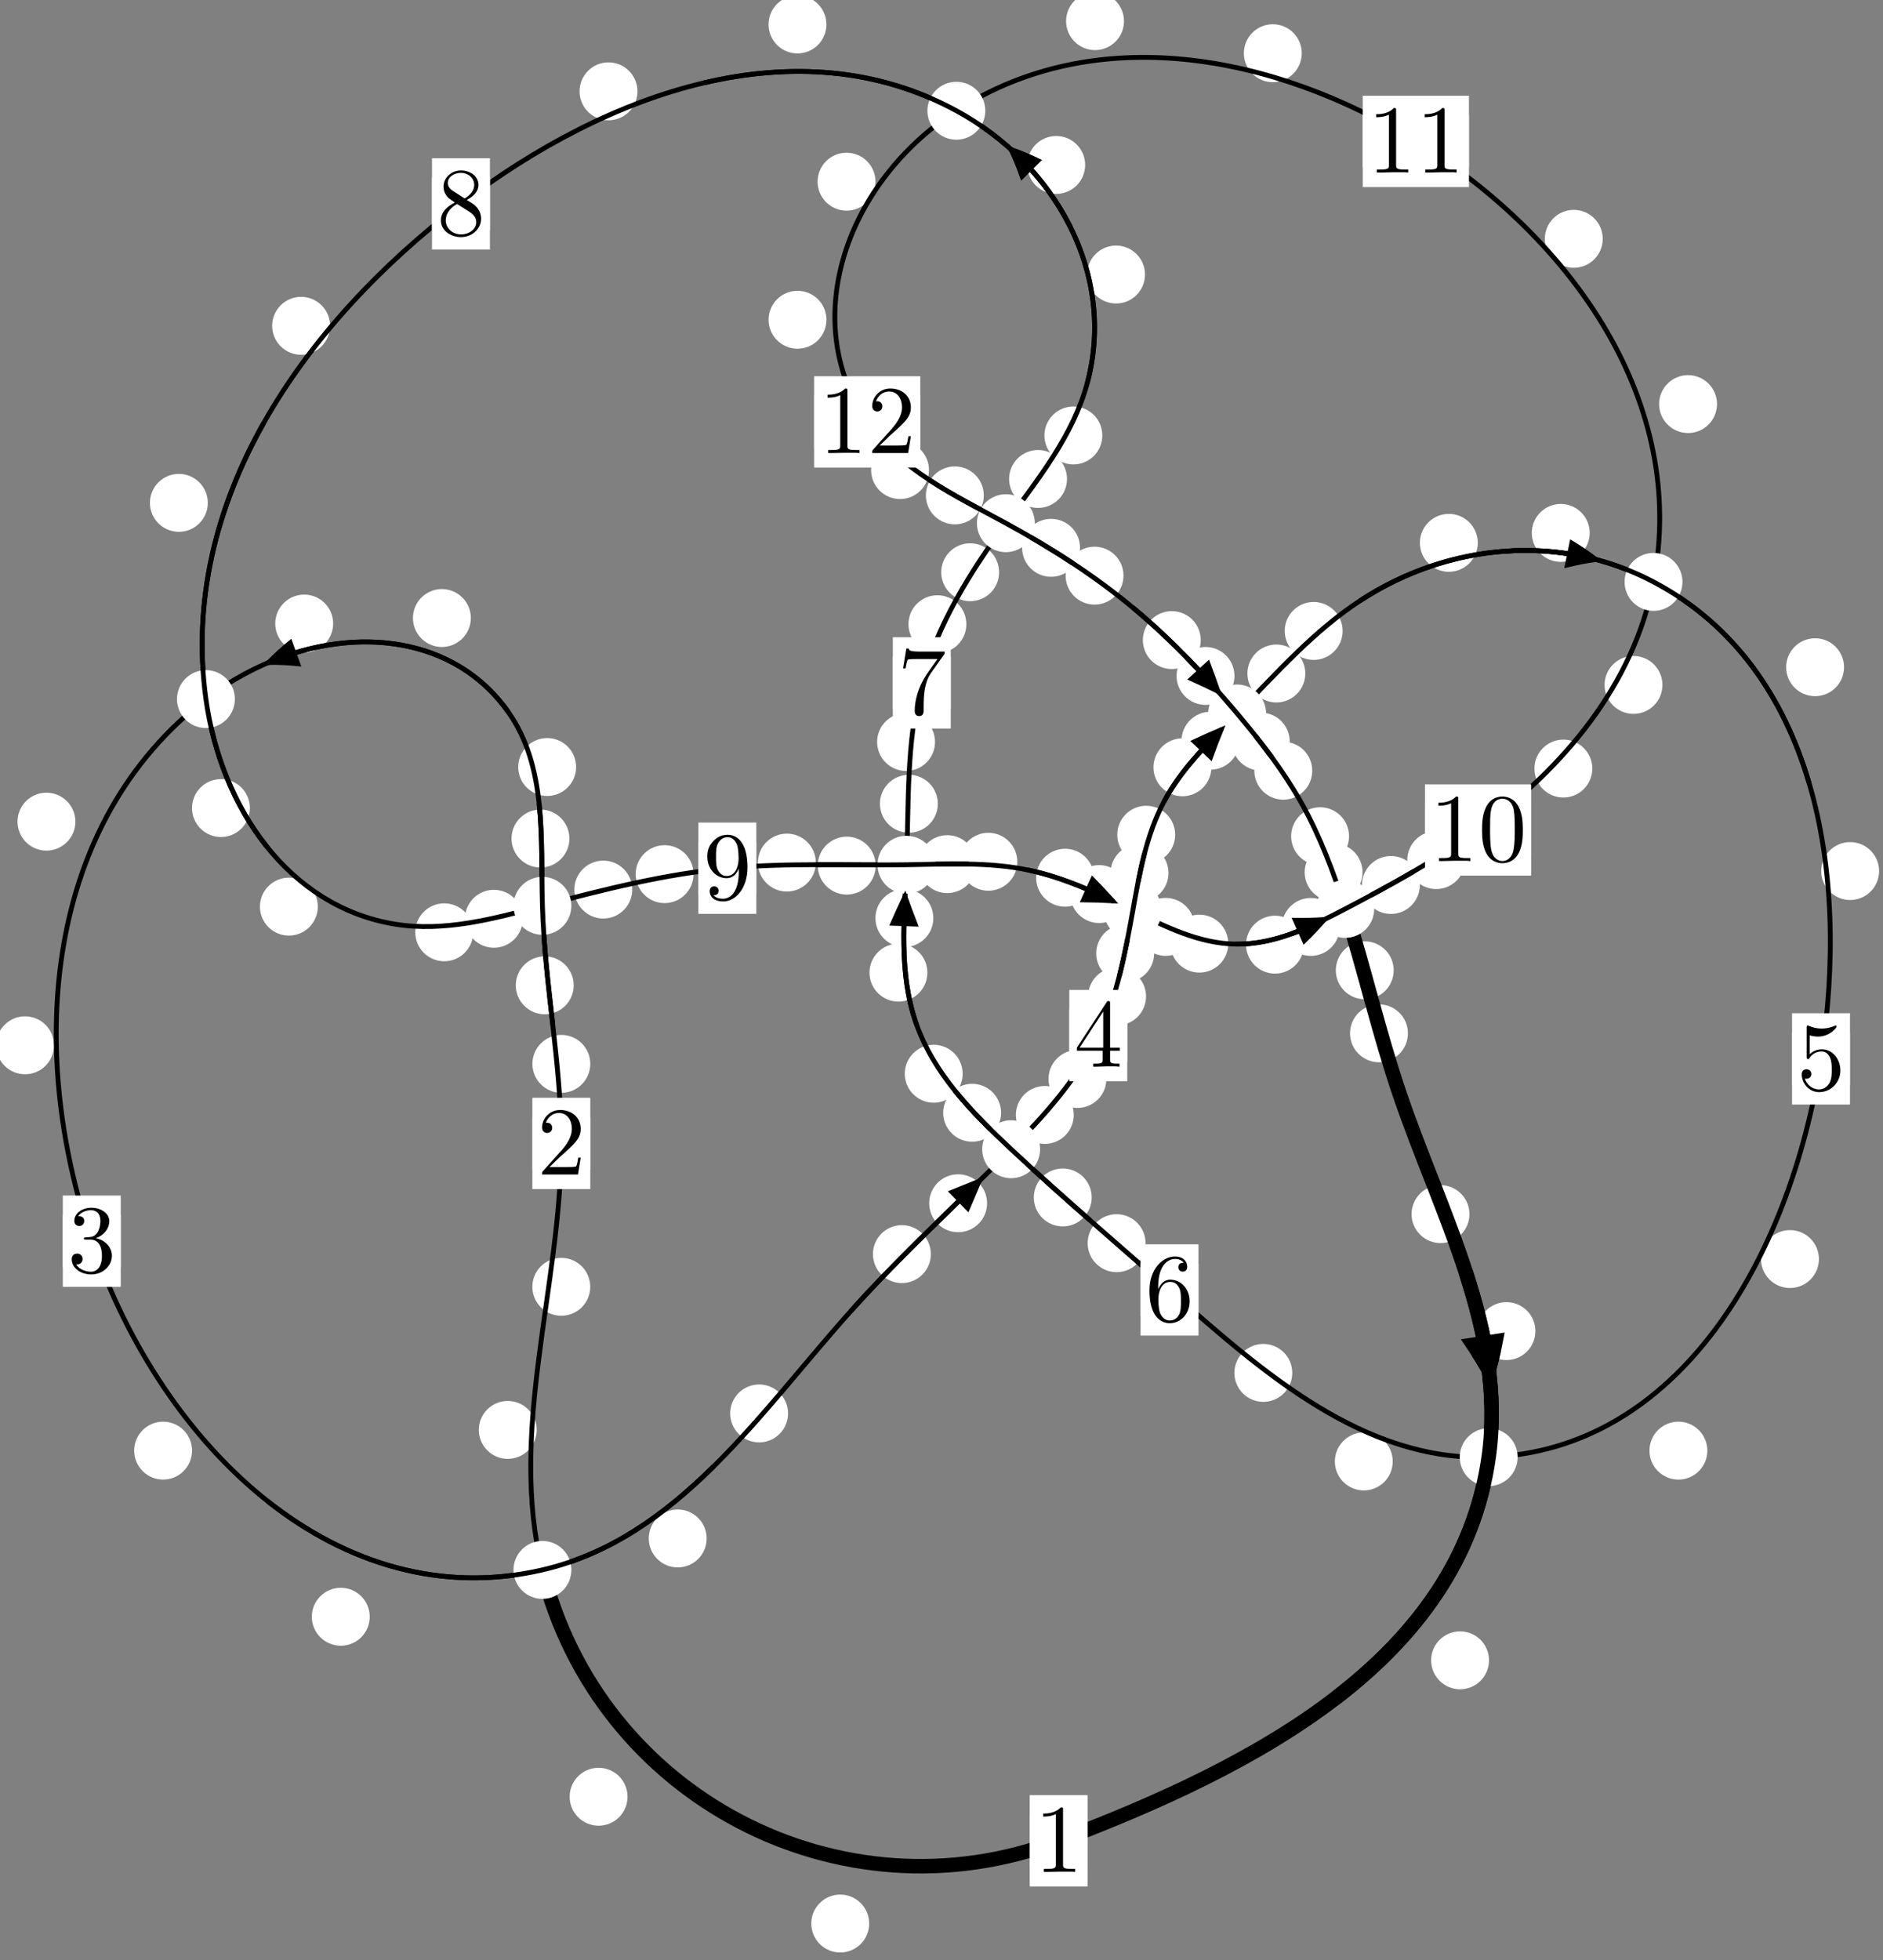 <?xml version="1.0"?>
<!-- Created by MetaPost 1.999 on 2021.07.06:0005 -->
<svg version="1.1" xmlns="http://www.w3.org/2000/svg" xmlns:xlink="http://www.w3.org/1999/xlink" width="194.401" height="202.288" viewBox="0 0 194.401 202.288">
<rect x="0" y="0" width="194.401" height="202.288" fill="#808080" stroke="none"/>
<!-- Original BoundingBox: -56.402466 -39.480743 137.998138 162.807114 -->
  <defs>
    <g transform="scale(0.01,0.01)" id="GLYPHcmr10_48">
      <path style="fill-rule: evenodd;" d="M460 -320C460 -400,455 -480,420 -554C374 -650,292 -666,250 -666C190 -666,117 -640,76 -547C44 -478,39 -400,39 -320C39 -245,43 -155,84 -79C127 2,200 22,249 22C303 22,379 1,423 -94C455 -163,460 -241,460 -320M249 -0C210 -0,151 -25,133 -121C122 -181,122 -273,122 -332C122 -396,122 -462,130 -516C149 -635,224 -644,249 -644C282 -644,348 -626,367 -527C377 -471,377 -395,377 -332C377 -257,377 -189,366 -125C351 -30,294 -0,249 -0"></path>
    </g>
    <g transform="scale(0.01,0.01)" id="GLYPHcmr10_49">
      <path style="fill-rule: evenodd;" d="M294 -640C294 -664,294 -666,271 -666C209 -602,121 -602,89 -602L89 -571C109 -571,168 -571,220 -597L220 -79C220 -43,217 -31,127 -31L95 -31L95 -0L257 -0L130 -3L217 -3L257 -3L297 -3L384 -3L419 -0L419 -31L387 -31C297 -31,294 -42,294 -79"></path>
    </g>
    <g transform="scale(0.01,0.01)" id="GLYPHcmr10_50">
      <path style="fill-rule: evenodd;" d="M127 -77L233 -180C389 -318,449 -372,449 -472C449 -586,359 -666,237 -666C124 -666,50 -574,50 -485C50 -429,100 -429,103 -429C120 -429,155 -441,155 -482C155 -508,137 -534,102 -534C94 -534,92 -534,89 -533C112 -598,166 -635,224 -635C315 -635,358 -554,358 -472C358 -392,308 -313,253 -251L61 -37C50 -26,50 -24,50 -0L421 -0L449 -174L424 -174C419 -144,412 -100,402 -85C395 -77,329 -77,307 -77"></path>
    </g>
    <g transform="scale(0.01,0.01)" id="GLYPHcmr10_51">
      <path style="fill-rule: evenodd;" d="M290 -352C372 -379,430 -449,430 -528C430 -610,342 -666,246 -666C145 -666,69 -606,69 -530C69 -497,91 -478,120 -478C151 -478,171 -500,171 -529C171 -579,124 -579,109 -579C140 -628,206 -641,242 -641C283 -641,338 -619,338 -529C338 -517,336 -459,310 -415C280 -367,246 -364,221 -363C213 -362,189 -360,182 -360C174 -359,167 -358,167 -348C167 -337,174 -337,191 -337L235 -337C317 -337,354 -269,354 -171C354 -35,285 -6,241 -6C198 -6,123 -23,88 -82C123 -77,154 -99,154 -137C154 -173,127 -193,98 -193C74 -193,42 -179,42 -135C42 -44,135 22,244 22C366 22,457 -69,457 -171C457 -253,394 -331,290 -352"></path>
    </g>
    <g transform="scale(0.01,0.01)" id="GLYPHcmr10_52">
      <path style="fill-rule: evenodd;" d="M294 -165L294 -78C294 -42,292 -31,218 -31L197 -31L197 -0L332 -0L238 -3L290 -3L332 -3L374 -3L427 -3L468 -0L468 -31L447 -31C373 -31,371 -42,371 -78L371 -165L471 -165L471 -196L371 -196L371 -651C371 -671,371 -677,355 -677C346 -677,343 -677,335 -665L28 -196L28 -165M300 -196L56 -196L300 -569"></path>
    </g>
    <g transform="scale(0.01,0.01)" id="GLYPHcmr10_53">
      <path style="fill-rule: evenodd;" d="M449 -201C449 -320,367 -420,259 -420C211 -420,168 -404,132 -369L132 -564C152 -558,185 -551,217 -551C340 -551,410 -642,410 -655C410 -661,407 -666,400 -666C399 -666,397 -666,392 -663C372 -654,323 -634,256 -634C216 -634,170 -641,123 -662C115 -665,113 -665,111 -665C101 -665,101 -657,101 -641L101 -345C101 -327,101 -319,115 -319C122 -319,124 -322,128 -328C139 -344,176 -398,257 -398C309 -398,334 -352,342 -334C358 -297,360 -258,360 -208C360 -173,360 -113,336 -71C312 -32,275 -6,229 -6C156 -6,99 -59,82 -118C85 -117,88 -116,99 -116C132 -116,149 -141,149 -165C149 -189,132 -214,99 -214C85 -214,50 -207,50 -161C50 -75,119 22,231 22C347 22,449 -74,449 -201"></path>
    </g>
    <g transform="scale(0.01,0.01)" id="GLYPHcmr10_54">
      <path style="fill-rule: evenodd;" d="M132 -328L132 -352C132 -605,256 -641,307 -641C331 -641,373 -635,395 -601C380 -601,340 -601,340 -556C340 -525,364 -510,386 -510C402 -510,432 -519,432 -558C432 -618,388 -666,305 -666C177 -666,42 -537,42 -316C42 -49,158 22,251 22C362 22,457 -72,457 -204C457 -331,368 -427,257 -427C189 -427,152 -376,132 -328M251 -6C188 -6,158 -66,152 -81C134 -128,134 -208,134 -226C134 -304,166 -404,256 -404C272 -404,318 -404,349 -342C367 -305,367 -254,367 -205C367 -157,367 -107,350 -71C320 -11,274 -6,251 -6"></path>
    </g>
    <g transform="scale(0.01,0.01)" id="GLYPHcmr10_55">
      <path style="fill-rule: evenodd;" d="M476 -609C485 -621,485 -623,485 -644L242 -644C120 -644,118 -657,114 -676L89 -676L56 -470L81 -470C84 -486,93 -549,106 -561C113 -567,191 -567,204 -567L411 -567C400 -551,321 -442,299 -409C209 -274,176 -135,176 -33C176 -23,176 22,222 22C268 22,268 -23,268 -33L268 -84C268 -139,271 -194,279 -248C283 -271,297 -357,341 -419"></path>
    </g>
    <g transform="scale(0.01,0.01)" id="GLYPHcmr10_56">
      <path style="fill-rule: evenodd;" d="M163 -457C117 -487,113 -521,113 -538C113 -599,178 -641,249 -641C322 -641,386 -589,386 -517C386 -460,347 -412,287 -377M309 -362C381 -399,430 -451,430 -517C430 -609,341 -666,250 -666C150 -666,69 -592,69 -499C69 -481,71 -436,113 -389C124 -377,161 -352,186 -335C128 -306,42 -250,42 -151C42 -45,144 22,249 22C362 22,457 -61,457 -168C457 -204,446 -249,408 -291C389 -312,373 -322,309 -362M209 -320L332 -242C360 -223,407 -193,407 -132C407 -58,332 -6,250 -6C164 -6,92 -68,92 -151C92 -209,124 -273,209 -320"></path>
    </g>
    <g transform="scale(0.01,0.01)" id="GLYPHcmr10_57">
      <path style="fill-rule: evenodd;" d="M367 -318L367 -286C367 -52,263 -6,205 -6C188 -6,134 -8,107 -42C151 -42,159 -71,159 -88C159 -119,135 -134,113 -134C97 -134,67 -125,67 -86C67 -19,121 22,206 22C335 22,457 -114,457 -329C457 -598,342 -666,253 -666C198 -666,149 -648,106 -603C65 -558,42 -516,42 -441C42 -316,130 -218,242 -218C303 -218,344 -260,367 -318M243 -241C227 -241,181 -241,150 -304C132 -341,132 -391,132 -440C132 -494,132 -541,153 -578C180 -628,218 -641,253 -641C299 -641,332 -607,349 -562C361 -530,365 -467,365 -421C365 -338,331 -241,243 -241"></path>
    </g>
  </defs>
  <path d="M89.734 198.492C89.734 197.699,89.419 196.939,88.858 196.379C88.298 195.818,87.538 195.503,86.745 195.503C85.952 195.503,85.192 195.818,84.632 196.379C84.071 196.939,83.756 197.699,83.756 198.492C83.756 199.285,84.071 200.045,84.632 200.605C85.192 201.166,85.952 201.481,86.745 201.481C87.538 201.481,88.298 201.166,88.858 200.605C89.419 200.045,89.734 199.285,89.734 198.492Z" style="fill: rgb(100%,100%,100%);stroke: none;"></path>
  <path d="M112.288 189.955C112.288 189.162,111.973 188.402,111.412 187.841C110.852 187.281,110.091 186.966,109.299 186.966C108.506 186.966,107.746 187.281,107.185 187.841C106.625 188.402,106.31 189.162,106.31 189.955C106.31 190.747,106.625 191.508,107.185 192.068C107.746 192.628,108.506 192.943,109.299 192.943C110.091 192.943,110.852 192.628,111.412 192.068C111.973 191.508,112.288 190.747,112.288 189.955Z" style="fill: rgb(100%,100%,100%);stroke: none;"></path>
  <path d="M55.41 147.554C55.41 146.761,55.095 146.001,54.535 145.441C53.974 144.88,53.214 144.565,52.421 144.565C51.629 144.565,50.868 144.88,50.308 145.441C49.748 146.001,49.433 146.761,49.433 147.554C49.433 148.347,49.748 149.107,50.308 149.667C50.868 150.228,51.629 150.543,52.421 150.543C53.214 150.543,53.974 150.228,54.535 149.667C55.095 149.107,55.41 148.347,55.41 147.554Z" style="fill: rgb(100%,100%,100%);stroke: none;"></path>
  <path d="M64.787 185.408C64.787 184.615,64.473 183.855,63.912 183.295C63.352 182.734,62.591 182.419,61.799 182.419C61.006 182.419,60.246 182.734,59.685 183.295C59.125 183.855,58.81 184.615,58.81 185.408C58.81 186.201,59.125 186.961,59.685 187.521C60.246 188.082,61.006 188.397,61.799 188.397C62.591 188.397,63.352 188.082,63.912 187.521C64.473 186.961,64.787 186.201,64.787 185.408Z" style="fill: rgb(100%,100%,100%);stroke: none;"></path>
  <path d="M60.942 109.782C60.942 108.989,60.627 108.229,60.067 107.669C59.506 107.108,58.746 106.793,57.953 106.793C57.161 106.793,56.401 107.108,55.84 107.669C55.28 108.229,54.965 108.989,54.965 109.782C54.965 110.575,55.28 111.335,55.84 111.895C56.401 112.456,57.161 112.771,57.953 112.771C58.746 112.771,59.506 112.456,60.067 111.895C60.627 111.335,60.942 110.575,60.942 109.782Z" style="fill: rgb(100%,100%,100%);stroke: none;"></path>
  <path d="M60.938 132.787C60.938 131.995,60.623 131.235,60.062 130.674C59.502 130.114,58.742 129.799,57.949 129.799C57.156 129.799,56.396 130.114,55.836 130.674C55.275 131.235,54.96 131.995,54.96 132.787C54.96 133.58,55.275 134.34,55.836 134.901C56.396 135.461,57.156 135.776,57.949 135.776C58.742 135.776,59.502 135.461,60.062 134.901C60.623 134.34,60.938 133.58,60.938 132.787Z" style="fill: rgb(100%,100%,100%);stroke: none;"></path>
  <path d="M58.786 86.53C58.786 85.737,58.472 84.977,57.911 84.417C57.351 83.856,56.59 83.541,55.798 83.541C55.005 83.541,54.245 83.856,53.684 84.417C53.124 84.977,52.809 85.737,52.809 86.53C52.809 87.323,53.124 88.083,53.684 88.643C54.245 89.204,55.005 89.519,55.798 89.519C56.59 89.519,57.351 89.204,57.911 88.643C58.472 88.083,58.786 87.323,58.786 86.53Z" style="fill: rgb(100%,100%,100%);stroke: none;"></path>
  <path d="M59.228 101.676C59.228 100.883,58.913 100.123,58.352 99.562C57.792 99.002,57.032 98.687,56.239 98.687C55.446 98.687,54.686 99.002,54.126 99.562C53.565 100.123,53.25 100.883,53.25 101.676C53.25 102.468,53.565 103.229,54.126 103.789C54.686 104.35,55.446 104.665,56.239 104.665C57.032 104.665,57.792 104.35,58.352 103.789C58.913 103.229,59.228 102.468,59.228 101.676Z" style="fill: rgb(100%,100%,100%);stroke: none;"></path>
  <path d="M48.61 63.775C48.61 62.983,48.295 62.222,47.734 61.662C47.174 61.101,46.414 60.786,45.621 60.786C44.828 60.786,44.068 61.101,43.508 61.662C42.947 62.222,42.632 62.983,42.632 63.775C42.632 64.568,42.947 65.328,43.508 65.889C44.068 66.449,44.828 66.764,45.621 66.764C46.414 66.764,47.174 66.449,47.734 65.889C48.295 65.328,48.61 64.568,48.61 63.775Z" style="fill: rgb(100%,100%,100%);stroke: none;"></path>
  <path d="M59.479 79.15C59.479 78.358,59.164 77.597,58.603 77.037C58.043 76.476,57.283 76.162,56.49 76.162C55.697 76.162,54.937 76.476,54.377 77.037C53.816 77.597,53.501 78.358,53.501 79.15C53.501 79.943,53.816 80.703,54.377 81.264C54.937 81.824,55.697 82.139,56.49 82.139C57.283 82.139,58.043 81.824,58.603 81.264C59.164 80.703,59.479 79.943,59.479 79.15Z" style="fill: rgb(100%,100%,100%);stroke: none;"></path>
  <path d="M7.783 84.787C7.783 83.994,7.468 83.234,6.907 82.674C6.347 82.113,5.587 81.798,4.794 81.798C4.001 81.798,3.241 82.113,2.681 82.674C2.12 83.234,1.805 83.994,1.805 84.787C1.805 85.58,2.12 86.34,2.681 86.9C3.241 87.461,4.001 87.776,4.794 87.776C5.587 87.776,6.347 87.461,6.907 86.9C7.468 86.34,7.783 85.58,7.783 84.787Z" style="fill: rgb(100%,100%,100%);stroke: none;"></path>
  <path d="M34.394 64.347C34.394 63.554,34.079 62.794,33.518 62.233C32.958 61.673,32.198 61.358,31.405 61.358C30.612 61.358,29.852 61.673,29.292 62.233C28.731 62.794,28.416 63.554,28.416 64.347C28.416 65.139,28.731 65.899,29.292 66.46C29.852 67.02,30.612 67.335,31.405 67.335C32.198 67.335,32.958 67.02,33.518 66.46C34.079 65.899,34.394 65.139,34.394 64.347Z" style="fill: rgb(100%,100%,100%);stroke: none;"></path>
  <path d="M19.829 149.692C19.829 148.9,19.514 148.14,18.953 147.579C18.393 147.019,17.633 146.704,16.84 146.704C16.047 146.704,15.287 147.019,14.727 147.579C14.166 148.14,13.851 148.9,13.851 149.692C13.851 150.485,14.166 151.245,14.727 151.806C15.287 152.366,16.047 152.681,16.84 152.681C17.633 152.681,18.393 152.366,18.953 151.806C19.514 151.245,19.829 150.485,19.829 149.692Z" style="fill: rgb(100%,100%,100%);stroke: none;"></path>
  <path d="M5.575 107.867C5.575 107.074,5.26 106.314,4.7 105.753C4.139 105.193,3.379 104.878,2.586 104.878C1.794 104.878,1.033 105.193,0.473 105.753C-0.088 106.314,-0.402 107.074,-0.402 107.867C-0.402 108.659,-0.088 109.419,0.473 109.98C1.033 110.54,1.794 110.855,2.586 110.855C3.379 110.855,4.139 110.54,4.7 109.98C5.26 109.419,5.575 108.659,5.575 107.867Z" style="fill: rgb(100%,100%,100%);stroke: none;"></path>
  <path d="M72.957 158.756C72.957 157.963,72.642 157.203,72.081 156.642C71.521 156.082,70.761 155.767,69.968 155.767C69.175 155.767,68.415 156.082,67.855 156.642C67.294 157.203,66.979 157.963,66.979 158.756C66.979 159.548,67.294 160.309,67.855 160.869C68.415 161.43,69.175 161.745,69.968 161.745C70.761 161.745,71.521 161.43,72.081 160.869C72.642 160.309,72.957 159.548,72.957 158.756Z" style="fill: rgb(100%,100%,100%);stroke: none;"></path>
  <path d="M38.171 166.835C38.171 166.042,37.856 165.282,37.296 164.722C36.735 164.161,35.975 163.846,35.182 163.846C34.389 163.846,33.629 164.161,33.069 164.722C32.508 165.282,32.193 166.042,32.193 166.835C32.193 167.628,32.508 168.388,33.069 168.948C33.629 169.509,34.389 169.824,35.182 169.824C35.975 169.824,36.735 169.509,37.296 168.948C37.856 168.388,38.171 167.628,38.171 166.835Z" style="fill: rgb(100%,100%,100%);stroke: none;"></path>
  <path d="M96.1 129.413C96.1 128.62,95.785 127.86,95.225 127.3C94.664 126.739,93.904 126.424,93.111 126.424C92.319 126.424,91.559 126.739,90.998 127.3C90.438 127.86,90.123 128.62,90.123 129.413C90.123 130.206,90.438 130.966,90.998 131.526C91.559 132.087,92.319 132.402,93.111 132.402C93.904 132.402,94.664 132.087,95.225 131.526C95.785 130.966,96.1 130.206,96.1 129.413Z" style="fill: rgb(100%,100%,100%);stroke: none;"></path>
  <path d="M81.36 145.854C81.36 145.061,81.045 144.301,80.484 143.741C79.924 143.18,79.164 142.865,78.371 142.865C77.578 142.865,76.818 143.18,76.258 143.741C75.697 144.301,75.382 145.061,75.382 145.854C75.382 146.647,75.697 147.407,76.258 147.967C76.818 148.528,77.578 148.843,78.371 148.843C79.164 148.843,79.924 148.528,80.484 147.967C81.045 147.407,81.36 146.647,81.36 145.854Z" style="fill: rgb(100%,100%,100%);stroke: none;"></path>
  <path d="M110.855 115.052C110.855 114.26,110.54 113.5,109.98 112.939C109.419 112.379,108.659 112.064,107.867 112.064C107.074 112.064,106.314 112.379,105.753 112.939C105.193 113.5,104.878 114.26,104.878 115.052C104.878 115.845,105.193 116.605,105.753 117.166C106.314 117.726,107.074 118.041,107.867 118.041C108.659 118.041,109.419 117.726,109.98 117.166C110.54 116.605,110.855 115.845,110.855 115.052Z" style="fill: rgb(100%,100%,100%);stroke: none;"></path>
  <path d="M101.907 124.165C101.907 123.372,101.592 122.612,101.031 122.051C100.471 121.491,99.711 121.176,98.918 121.176C98.125 121.176,97.365 121.491,96.805 122.051C96.244 122.612,95.929 123.372,95.929 124.165C95.929 124.957,96.244 125.718,96.805 126.278C97.365 126.839,98.125 127.154,98.918 127.154C99.711 127.154,100.471 126.839,101.031 126.278C101.592 125.718,101.907 124.957,101.907 124.165Z" style="fill: rgb(100%,100%,100%);stroke: none;"></path>
  <path d="M118.316 102.821C118.316 102.029,118.001 101.268,117.441 100.708C116.88 100.147,116.12 99.833,115.327 99.833C114.535 99.833,113.774 100.147,113.214 100.708C112.654 101.268,112.339 102.029,112.339 102.821C112.339 103.614,112.654 104.374,113.214 104.935C113.774 105.495,114.535 105.81,115.327 105.81C116.12 105.81,116.88 105.495,117.441 104.935C118.001 104.374,118.316 103.614,118.316 102.821Z" style="fill: rgb(100%,100%,100%);stroke: none;"></path>
  <path d="M114.226 111.338C114.226 110.546,113.911 109.786,113.35 109.225C112.79 108.665,112.03 108.35,111.237 108.35C110.444 108.35,109.684 108.665,109.124 109.225C108.563 109.786,108.248 110.546,108.248 111.338C108.248 112.131,108.563 112.891,109.124 113.452C109.684 114.012,110.444 114.327,111.237 114.327C112.03 114.327,112.79 114.012,113.35 113.452C113.911 112.891,114.226 112.131,114.226 111.338Z" style="fill: rgb(100%,100%,100%);stroke: none;"></path>
  <path d="M120.635 90.083C120.635 89.29,120.32 88.53,119.76 87.97C119.199 87.409,118.439 87.094,117.647 87.094C116.854 87.094,116.094 87.409,115.533 87.97C114.973 88.53,114.658 89.29,114.658 90.083C114.658 90.876,114.973 91.636,115.533 92.196C116.094 92.757,116.854 93.072,117.647 93.072C118.439 93.072,119.199 92.757,119.76 92.196C120.32 91.636,120.635 90.876,120.635 90.083Z" style="fill: rgb(100%,100%,100%);stroke: none;"></path>
  <path d="M119.151 98.38C119.151 97.587,118.836 96.827,118.275 96.267C117.715 95.706,116.954 95.391,116.162 95.391C115.369 95.391,114.609 95.706,114.048 96.267C113.488 96.827,113.173 97.587,113.173 98.38C113.173 99.173,113.488 99.933,114.048 100.493C114.609 101.054,115.369 101.369,116.162 101.369C116.954 101.369,117.715 101.054,118.275 100.493C118.836 99.933,119.151 99.173,119.151 98.38Z" style="fill: rgb(100%,100%,100%);stroke: none;"></path>
  <path d="M125.062 79.18C125.062 78.387,124.747 77.627,124.187 77.066C123.626 76.506,122.866 76.191,122.073 76.191C121.281 76.191,120.52 76.506,119.96 77.066C119.399 77.627,119.084 78.387,119.084 79.18C119.084 79.972,119.399 80.732,119.96 81.293C120.52 81.853,121.281 82.168,122.073 82.168C122.866 82.168,123.626 81.853,124.187 81.293C124.747 80.732,125.062 79.972,125.062 79.18Z" style="fill: rgb(100%,100%,100%);stroke: none;"></path>
  <path d="M121.324 86.138C121.324 85.345,121.009 84.585,120.449 84.024C119.888 83.464,119.128 83.149,118.336 83.149C117.543 83.149,116.783 83.464,116.222 84.024C115.662 84.585,115.347 85.345,115.347 86.138C115.347 86.93,115.662 87.691,116.222 88.251C116.783 88.812,117.543 89.126,118.336 89.126C119.128 89.126,119.888 88.812,120.449 88.251C121.009 87.691,121.324 86.93,121.324 86.138Z" style="fill: rgb(100%,100%,100%);stroke: none;"></path>
  <path d="M134.76 69.499C134.76 68.706,134.445 67.946,133.884 67.385C133.324 66.825,132.564 66.51,131.771 66.51C130.978 66.51,130.218 66.825,129.658 67.385C129.097 67.946,128.782 68.706,128.782 69.499C128.782 70.291,129.097 71.052,129.658 71.612C130.218 72.173,130.978 72.488,131.771 72.488C132.564 72.488,133.324 72.173,133.884 71.612C134.445 71.052,134.76 70.291,134.76 69.499Z" style="fill: rgb(100%,100%,100%);stroke: none;"></path>
  <path d="M127.956 76.435C127.956 75.643,127.641 74.883,127.081 74.322C126.52 73.762,125.76 73.447,124.968 73.447C124.175 73.447,123.415 73.762,122.854 74.322C122.294 74.883,121.979 75.643,121.979 76.435C121.979 77.228,122.294 77.988,122.854 78.549C123.415 79.109,124.175 79.424,124.968 79.424C125.76 79.424,126.52 79.109,127.081 78.549C127.641 77.988,127.956 77.228,127.956 76.435Z" style="fill: rgb(100%,100%,100%);stroke: none;"></path>
  <path d="M152.566 56.016C152.566 55.224,152.252 54.464,151.691 53.903C151.131 53.343,150.37 53.028,149.578 53.028C148.785 53.028,148.025 53.343,147.464 53.903C146.904 54.464,146.589 55.224,146.589 56.016C146.589 56.809,146.904 57.569,147.464 58.13C148.025 58.69,148.785 59.005,149.578 59.005C150.37 59.005,151.131 58.69,151.691 58.13C152.252 57.569,152.566 56.809,152.566 56.016Z" style="fill: rgb(100%,100%,100%);stroke: none;"></path>
  <path d="M138.613 65.108C138.613 64.315,138.298 63.555,137.737 62.995C137.177 62.434,136.417 62.119,135.624 62.119C134.831 62.119,134.071 62.434,133.511 62.995C132.95 63.555,132.635 64.315,132.635 65.108C132.635 65.901,132.95 66.661,133.511 67.221C134.071 67.782,134.831 68.097,135.624 68.097C136.417 68.097,137.177 67.782,137.737 67.221C138.298 66.661,138.613 65.901,138.613 65.108Z" style="fill: rgb(100%,100%,100%);stroke: none;"></path>
  <path d="M190.379 68.852C190.379 68.059,190.064 67.299,189.503 66.738C188.943 66.178,188.182 65.863,187.39 65.863C186.597 65.863,185.837 66.178,185.276 66.738C184.716 67.299,184.401 68.059,184.401 68.852C184.401 69.644,184.716 70.404,185.276 70.965C185.837 71.525,186.597 71.84,187.39 71.84C188.182 71.84,188.943 71.525,189.503 70.965C190.064 70.404,190.379 69.644,190.379 68.852Z" style="fill: rgb(100%,100%,100%);stroke: none;"></path>
  <path d="M164.121 54.992C164.121 54.199,163.806 53.439,163.245 52.878C162.685 52.318,161.925 52.003,161.132 52.003C160.339 52.003,159.579 52.318,159.019 52.878C158.458 53.439,158.143 54.199,158.143 54.992C158.143 55.784,158.458 56.544,159.019 57.105C159.579 57.665,160.339 57.98,161.132 57.98C161.925 57.98,162.685 57.665,163.245 57.105C163.806 56.544,164.121 55.784,164.121 54.992Z" style="fill: rgb(100%,100%,100%);stroke: none;"></path>
  <path d="M187.786 129.923C187.786 129.131,187.471 128.37,186.911 127.81C186.35 127.25,185.59 126.935,184.797 126.935C184.005 126.935,183.244 127.25,182.684 127.81C182.124 128.37,181.809 129.131,181.809 129.923C181.809 130.716,182.124 131.476,182.684 132.037C183.244 132.597,184.005 132.912,184.797 132.912C185.59 132.912,186.35 132.597,186.911 132.037C187.471 131.476,187.786 130.716,187.786 129.923Z" style="fill: rgb(100%,100%,100%);stroke: none;"></path>
  <path d="M193.998 89.885C193.998 89.092,193.683 88.332,193.123 87.772C192.562 87.211,191.802 86.896,191.009 86.896C190.217 86.896,189.457 87.211,188.896 87.772C188.336 88.332,188.021 89.092,188.021 89.885C188.021 90.678,188.336 91.438,188.896 91.998C189.457 92.559,190.217 92.874,191.009 92.874C191.802 92.874,192.562 92.559,193.123 91.998C193.683 91.438,193.998 90.678,193.998 89.885Z" style="fill: rgb(100%,100%,100%);stroke: none;"></path>
  <path d="M143.787 150.809C143.787 150.017,143.472 149.256,142.912 148.696C142.351 148.136,141.591 147.821,140.798 147.821C140.006 147.821,139.246 148.136,138.685 148.696C138.125 149.256,137.81 150.017,137.81 150.809C137.81 151.602,138.125 152.362,138.685 152.923C139.246 153.483,140.006 153.798,140.798 153.798C141.591 153.798,142.351 153.483,142.912 152.923C143.472 152.362,143.787 151.602,143.787 150.809Z" style="fill: rgb(100%,100%,100%);stroke: none;"></path>
  <path d="M176.267 149.694C176.267 148.902,175.952 148.141,175.392 147.581C174.831 147.02,174.071 146.705,173.278 146.705C172.486 146.705,171.725 147.02,171.165 147.581C170.604 148.141,170.29 148.902,170.29 149.694C170.29 150.487,170.604 151.247,171.165 151.808C171.725 152.368,172.486 152.683,173.278 152.683C174.071 152.683,174.831 152.368,175.392 151.808C175.952 151.247,176.267 150.487,176.267 149.694Z" style="fill: rgb(100%,100%,100%);stroke: none;"></path>
  <path d="M118.268 128.285C118.268 127.492,117.953 126.732,117.392 126.172C116.832 125.611,116.072 125.296,115.279 125.296C114.486 125.296,113.726 125.611,113.166 126.172C112.605 126.732,112.29 127.492,112.29 128.285C112.29 129.078,112.605 129.838,113.166 130.398C113.726 130.959,114.486 131.274,115.279 131.274C116.072 131.274,116.832 130.959,117.392 130.398C117.953 129.838,118.268 129.078,118.268 128.285Z" style="fill: rgb(100%,100%,100%);stroke: none;"></path>
  <path d="M133.415 141.671C133.415 140.878,133.1 140.118,132.54 139.558C131.979 138.997,131.219 138.682,130.427 138.682C129.634 138.682,128.874 138.997,128.313 139.558C127.753 140.118,127.438 140.878,127.438 141.671C127.438 142.464,127.753 143.224,128.313 143.784C128.874 144.345,129.634 144.66,130.427 144.66C131.219 144.66,131.979 144.345,132.54 143.784C133.1 143.224,133.415 142.464,133.415 141.671Z" style="fill: rgb(100%,100%,100%);stroke: none;"></path>
  <path d="M103.352 114.829C103.352 114.036,103.037 113.276,102.476 112.715C101.916 112.155,101.156 111.84,100.363 111.84C99.57 111.84,98.81 112.155,98.25 112.715C97.689 113.276,97.374 114.036,97.374 114.829C97.374 115.621,97.689 116.381,98.25 116.942C98.81 117.502,99.57 117.817,100.363 117.817C101.156 117.817,101.916 117.502,102.476 116.942C103.037 116.381,103.352 115.621,103.352 114.829Z" style="fill: rgb(100%,100%,100%);stroke: none;"></path>
  <path d="M112.708 123.566C112.708 122.774,112.393 122.014,111.833 121.453C111.272 120.893,110.512 120.578,109.719 120.578C108.927 120.578,108.167 120.893,107.606 121.453C107.046 122.014,106.731 122.774,106.731 123.566C106.731 124.359,107.046 125.119,107.606 125.68C108.167 126.24,108.927 126.555,109.719 126.555C110.512 126.555,111.272 126.24,111.833 125.68C112.393 125.119,112.708 124.359,112.708 123.566Z" style="fill: rgb(100%,100%,100%);stroke: none;"></path>
  <path d="M95.743 100.368C95.743 99.575,95.428 98.815,94.868 98.255C94.307 97.694,93.547 97.379,92.754 97.379C91.962 97.379,91.202 97.694,90.641 98.255C90.081 98.815,89.766 99.575,89.766 100.368C89.766 101.161,90.081 101.921,90.641 102.481C91.202 103.042,91.962 103.357,92.754 103.357C93.547 103.357,94.307 103.042,94.868 102.481C95.428 101.921,95.743 101.161,95.743 100.368Z" style="fill: rgb(100%,100%,100%);stroke: none;"></path>
  <path d="M99.385 110.801C99.385 110.008,99.07 109.248,98.51 108.688C97.95 108.127,97.189 107.812,96.397 107.812C95.604 107.812,94.844 108.127,94.283 108.688C93.723 109.248,93.408 110.008,93.408 110.801C93.408 111.594,93.723 112.354,94.283 112.914C94.844 113.475,95.604 113.79,96.397 113.79C97.189 113.79,97.95 113.475,98.51 112.914C99.07 112.354,99.385 111.594,99.385 110.801Z" style="fill: rgb(100%,100%,100%);stroke: none;"></path>
  <path d="M96.822 82.941C96.822 82.148,96.507 81.388,95.946 80.827C95.386 80.267,94.626 79.952,93.833 79.952C93.04 79.952,92.28 80.267,91.72 80.827C91.159 81.388,90.844 82.148,90.844 82.941C90.844 83.733,91.159 84.493,91.72 85.054C92.28 85.614,93.04 85.929,93.833 85.929C94.626 85.929,95.386 85.614,95.946 85.054C96.507 84.493,96.822 83.733,96.822 82.941Z" style="fill: rgb(100%,100%,100%);stroke: none;"></path>
  <path d="M96.357 94.741C96.357 93.949,96.042 93.189,95.482 92.628C94.921 92.068,94.161 91.753,93.369 91.753C92.576 91.753,91.816 92.068,91.255 92.628C90.695 93.189,90.38 93.949,90.38 94.741C90.38 95.534,90.695 96.294,91.255 96.855C91.816 97.415,92.576 97.73,93.369 97.73C94.161 97.73,94.921 97.415,95.482 96.855C96.042 96.294,96.357 95.534,96.357 94.741Z" style="fill: rgb(100%,100%,100%);stroke: none;"></path>
  <path d="M99.767 64.412C99.767 63.62,99.452 62.859,98.891 62.299C98.331 61.739,97.571 61.424,96.778 61.424C95.985 61.424,95.225 61.739,94.665 62.299C94.104 62.859,93.789 63.62,93.789 64.412C93.789 65.205,94.104 65.965,94.665 66.526C95.225 67.086,95.985 67.401,96.778 67.401C97.571 67.401,98.331 67.086,98.891 66.526C99.452 65.965,99.767 65.205,99.767 64.412Z" style="fill: rgb(100%,100%,100%);stroke: none;"></path>
  <path d="M96.531 76.565C96.531 75.772,96.216 75.012,95.655 74.451C95.095 73.891,94.335 73.576,93.542 73.576C92.749 73.576,91.989 73.891,91.429 74.451C90.868 75.012,90.553 75.772,90.553 76.565C90.553 77.357,90.868 78.118,91.429 78.678C91.989 79.239,92.749 79.554,93.542 79.554C94.335 79.554,95.095 79.239,95.655 78.678C96.216 78.118,96.531 77.357,96.531 76.565Z" style="fill: rgb(100%,100%,100%);stroke: none;"></path>
  <path d="M110.158 49.425C110.158 48.632,109.843 47.872,109.282 47.311C108.722 46.751,107.962 46.436,107.169 46.436C106.376 46.436,105.616 46.751,105.056 47.311C104.495 47.872,104.18 48.632,104.18 49.425C104.18 50.217,104.495 50.978,105.056 51.538C105.616 52.099,106.376 52.413,107.169 52.413C107.962 52.413,108.722 52.099,109.282 51.538C109.843 50.978,110.158 50.217,110.158 49.425Z" style="fill: rgb(100%,100%,100%);stroke: none;"></path>
  <path d="M103.149 59.05C103.149 58.258,102.834 57.498,102.273 56.937C101.713 56.377,100.953 56.062,100.16 56.062C99.367 56.062,98.607 56.377,98.047 56.937C97.486 57.498,97.171 58.258,97.171 59.05C97.171 59.843,97.486 60.603,98.047 61.164C98.607 61.724,99.367 62.039,100.16 62.039C100.953 62.039,101.713 61.724,102.273 61.164C102.834 60.603,103.149 59.843,103.149 59.05Z" style="fill: rgb(100%,100%,100%);stroke: none;"></path>
  <path d="M118.21 28.329C118.21 27.536,117.895 26.776,117.335 26.216C116.774 25.655,116.014 25.34,115.221 25.34C114.429 25.34,113.669 25.655,113.108 26.216C112.548 26.776,112.233 27.536,112.233 28.329C112.233 29.122,112.548 29.882,113.108 30.443C113.669 31.003,114.429 31.318,115.221 31.318C116.014 31.318,116.774 31.003,117.335 30.443C117.895 29.882,118.21 29.122,118.21 28.329Z" style="fill: rgb(100%,100%,100%);stroke: none;"></path>
  <path d="M113.804 44.937C113.804 44.144,113.489 43.384,112.929 42.823C112.368 42.263,111.608 41.948,110.815 41.948C110.023 41.948,109.262 42.263,108.702 42.823C108.141 43.384,107.826 44.144,107.826 44.937C107.826 45.729,108.141 46.49,108.702 47.05C109.262 47.61,110.023 47.925,110.815 47.925C111.608 47.925,112.368 47.61,112.929 47.05C113.489 46.49,113.804 45.729,113.804 44.937Z" style="fill: rgb(100%,100%,100%);stroke: none;"></path>
  <path d="M85.321 2.524C85.321 1.731,85.006 0.971,84.446 0.411C83.885 -0.15,83.125 -0.465,82.332 -0.465C81.54 -0.465,80.779 -0.15,80.219 0.411C79.659 0.971,79.344 1.731,79.344 2.524C79.344 3.317,79.659 4.077,80.219 4.637C80.779 5.198,81.54 5.513,82.332 5.513C83.125 5.513,83.885 5.198,84.446 4.637C85.006 4.077,85.321 3.317,85.321 2.524Z" style="fill: rgb(100%,100%,100%);stroke: none;"></path>
  <path d="M112.032 17.023C112.032 16.23,111.717 15.47,111.156 14.909C110.596 14.349,109.836 14.034,109.043 14.034C108.25 14.034,107.49 14.349,106.93 14.909C106.369 15.47,106.054 16.23,106.054 17.023C106.054 17.815,106.369 18.575,106.93 19.136C107.49 19.696,108.25 20.011,109.043 20.011C109.836 20.011,110.596 19.696,111.156 19.136C111.717 18.575,112.032 17.815,112.032 17.023Z" style="fill: rgb(100%,100%,100%);stroke: none;"></path>
  <path d="M34.075 33.622C34.075 32.829,33.76 32.069,33.2 31.508C32.639 30.948,31.879 30.633,31.086 30.633C30.294 30.633,29.534 30.948,28.973 31.508C28.413 32.069,28.098 32.829,28.098 33.622C28.098 34.414,28.413 35.175,28.973 35.735C29.534 36.296,30.294 36.61,31.086 36.61C31.879 36.61,32.639 36.296,33.2 35.735C33.76 35.175,34.075 34.414,34.075 33.622Z" style="fill: rgb(100%,100%,100%);stroke: none;"></path>
  <path d="M65.811 9.424C65.811 8.632,65.496 7.872,64.935 7.311C64.375 6.751,63.614 6.436,62.822 6.436C62.029 6.436,61.269 6.751,60.708 7.311C60.148 7.872,59.833 8.632,59.833 9.424C59.833 10.217,60.148 10.977,60.708 11.538C61.269 12.098,62.029 12.413,62.822 12.413C63.614 12.413,64.375 12.098,64.935 11.538C65.496 10.977,65.811 10.217,65.811 9.424Z" style="fill: rgb(100%,100%,100%);stroke: none;"></path>
  <path d="M25.8 83.385C25.8 82.592,25.485 81.832,24.925 81.272C24.364 80.711,23.604 80.396,22.811 80.396C22.019 80.396,21.259 80.711,20.698 81.272C20.138 81.832,19.823 82.592,19.823 83.385C19.823 84.178,20.138 84.938,20.698 85.498C21.259 86.059,22.019 86.374,22.811 86.374C23.604 86.374,24.364 86.059,24.925 85.498C25.485 84.938,25.8 84.178,25.8 83.385Z" style="fill: rgb(100%,100%,100%);stroke: none;"></path>
  <path d="M21.454 51.891C21.454 51.098,21.139 50.338,20.579 49.778C20.018 49.217,19.258 48.902,18.466 48.902C17.673 48.902,16.913 49.217,16.352 49.778C15.792 50.338,15.477 51.098,15.477 51.891C15.477 52.684,15.792 53.444,16.352 54.004C16.913 54.565,17.673 54.88,18.466 54.88C19.258 54.88,20.018 54.565,20.579 54.004C21.139 53.444,21.454 52.684,21.454 51.891Z" style="fill: rgb(100%,100%,100%);stroke: none;"></path>
  <path d="M48.852 96.205C48.852 95.413,48.537 94.653,47.976 94.092C47.416 93.532,46.656 93.217,45.863 93.217C45.07 93.217,44.31 93.532,43.75 94.092C43.189 94.653,42.874 95.413,42.874 96.205C42.874 96.998,43.189 97.758,43.75 98.319C44.31 98.879,45.07 99.194,45.863 99.194C46.656 99.194,47.416 98.879,47.976 98.319C48.537 97.758,48.852 96.998,48.852 96.205Z" style="fill: rgb(100%,100%,100%);stroke: none;"></path>
  <path d="M32.812 93.556C32.812 92.764,32.497 92.003,31.937 91.443C31.376 90.883,30.616 90.568,29.823 90.568C29.031 90.568,28.271 90.883,27.71 91.443C27.15 92.003,26.835 92.764,26.835 93.556C26.835 94.349,27.15 95.109,27.71 95.67C28.271 96.23,29.031 96.545,29.823 96.545C30.616 96.545,31.376 96.23,31.937 95.67C32.497 95.109,32.812 94.349,32.812 93.556Z" style="fill: rgb(100%,100%,100%);stroke: none;"></path>
  <path d="M65.274 91.796C65.274 91.003,64.959 90.243,64.399 89.683C63.838 89.122,63.078 88.807,62.285 88.807C61.493 88.807,60.732 89.122,60.172 89.683C59.611 90.243,59.296 91.003,59.296 91.796C59.296 92.589,59.611 93.349,60.172 93.909C60.732 94.47,61.493 94.785,62.285 94.785C63.078 94.785,63.838 94.47,64.399 93.909C64.959 93.349,65.274 92.589,65.274 91.796Z" style="fill: rgb(100%,100%,100%);stroke: none;"></path>
  <path d="M53.977 94.81C53.977 94.017,53.662 93.257,53.102 92.696C52.541 92.136,51.781 91.821,50.989 91.821C50.196 91.821,49.436 92.136,48.875 92.696C48.315 93.257,48 94.017,48 94.81C48 95.602,48.315 96.363,48.875 96.923C49.436 97.483,50.196 97.798,50.989 97.798C51.781 97.798,52.541 97.483,53.102 96.923C53.662 96.363,53.977 95.602,53.977 94.81Z" style="fill: rgb(100%,100%,100%);stroke: none;"></path>
  <path d="M84.225 89.011C84.225 88.218,83.91 87.458,83.349 86.898C82.789 86.337,82.029 86.022,81.236 86.022C80.443 86.022,79.683 86.337,79.122 86.898C78.562 87.458,78.247 88.218,78.247 89.011C78.247 89.804,78.562 90.564,79.122 91.124C79.683 91.685,80.443 92,81.236 92C82.029 92,82.789 91.685,83.349 91.124C83.91 90.564,84.225 89.804,84.225 89.011Z" style="fill: rgb(100%,100%,100%);stroke: none;"></path>
  <path d="M71.602 90.203C71.602 89.411,71.287 88.651,70.727 88.09C70.166 87.53,69.406 87.215,68.613 87.215C67.821 87.215,67.06 87.53,66.5 88.09C65.94 88.651,65.625 89.411,65.625 90.203C65.625 90.996,65.94 91.756,66.5 92.317C67.06 92.877,67.821 93.192,68.613 93.192C69.406 93.192,70.166 92.877,70.727 92.317C71.287 91.756,71.602 90.996,71.602 90.203Z" style="fill: rgb(100%,100%,100%);stroke: none;"></path>
  <path d="M100.785 89.172C100.785 88.379,100.47 87.619,99.909 87.059C99.349 86.498,98.589 86.183,97.796 86.183C97.003 86.183,96.243 86.498,95.682 87.059C95.122 87.619,94.807 88.379,94.807 89.172C94.807 89.965,95.122 90.725,95.682 91.285C96.243 91.846,97.003 92.161,97.796 92.161C98.589 92.161,99.349 91.846,99.909 91.285C100.47 90.725,100.785 89.965,100.785 89.172Z" style="fill: rgb(100%,100%,100%);stroke: none;"></path>
  <path d="M90.406 89.324C90.406 88.531,90.091 87.771,89.531 87.21C88.97 86.65,88.21 86.335,87.417 86.335C86.625 86.335,85.864 86.65,85.304 87.21C84.743 87.771,84.428 88.531,84.428 89.324C84.428 90.116,84.743 90.877,85.304 91.437C85.864 91.998,86.625 92.313,87.417 92.313C88.21 92.313,88.97 91.998,89.531 91.437C90.091 90.877,90.406 90.116,90.406 89.324Z" style="fill: rgb(100%,100%,100%);stroke: none;"></path>
  <path d="M112.949 90.574C112.949 89.781,112.635 89.021,112.074 88.461C111.514 87.9,110.753 87.585,109.961 87.585C109.168 87.585,108.408 87.9,107.847 88.461C107.287 89.021,106.972 89.781,106.972 90.574C106.972 91.367,107.287 92.127,107.847 92.687C108.408 93.248,109.168 93.563,109.961 93.563C110.753 93.563,111.514 93.248,112.074 92.687C112.635 92.127,112.949 91.367,112.949 90.574Z" style="fill: rgb(100%,100%,100%);stroke: none;"></path>
  <path d="M105.028 88.926C105.028 88.133,104.713 87.373,104.153 86.813C103.592 86.252,102.832 85.937,102.04 85.937C101.247 85.937,100.487 86.252,99.926 86.813C99.366 87.373,99.051 88.133,99.051 88.926C99.051 89.719,99.366 90.479,99.926 91.039C100.487 91.6,101.247 91.915,102.04 91.915C102.832 91.915,103.592 91.6,104.153 91.039C104.713 90.479,105.028 89.719,105.028 88.926Z" style="fill: rgb(100%,100%,100%);stroke: none;"></path>
  <path d="M123.333 95.646C123.333 94.853,123.018 94.093,122.457 93.533C121.897 92.972,121.136 92.657,120.344 92.657C119.551 92.657,118.791 92.972,118.23 93.533C117.67 94.093,117.355 94.853,117.355 95.646C117.355 96.439,117.67 97.199,118.23 97.759C118.791 98.32,119.551 98.635,120.344 98.635C121.136 98.635,121.897 98.32,122.457 97.759C123.018 97.199,123.333 96.439,123.333 95.646Z" style="fill: rgb(100%,100%,100%);stroke: none;"></path>
  <path d="M116.468 92.26C116.468 91.467,116.153 90.707,115.592 90.147C115.032 89.586,114.272 89.271,113.479 89.271C112.686 89.271,111.926 89.586,111.366 90.147C110.805 90.707,110.49 91.467,110.49 92.26C110.49 93.053,110.805 93.813,111.366 94.373C111.926 94.934,112.686 95.249,113.479 95.249C114.272 95.249,115.032 94.934,115.592 94.373C116.153 93.813,116.468 93.053,116.468 92.26Z" style="fill: rgb(100%,100%,100%);stroke: none;"></path>
  <path d="M134.619 97.48C134.619 96.687,134.304 95.927,133.744 95.366C133.184 94.806,132.423 94.491,131.631 94.491C130.838 94.491,130.078 94.806,129.517 95.366C128.957 95.927,128.642 96.687,128.642 97.48C128.642 98.272,128.957 99.032,129.517 99.593C130.078 100.153,130.838 100.468,131.631 100.468C132.423 100.468,133.184 100.153,133.744 99.593C134.304 99.032,134.619 98.272,134.619 97.48Z" style="fill: rgb(100%,100%,100%);stroke: none;"></path>
  <path d="M126.809 97.375C126.809 96.583,126.494 95.822,125.934 95.262C125.373 94.701,124.613 94.386,123.82 94.386C123.028 94.386,122.268 94.701,121.707 95.262C121.147 95.822,120.832 96.583,120.832 97.375C120.832 98.168,121.147 98.928,121.707 99.489C122.268 100.049,123.028 100.364,123.82 100.364C124.613 100.364,125.373 100.049,125.934 99.489C126.494 98.928,126.809 98.168,126.809 97.375Z" style="fill: rgb(100%,100%,100%);stroke: none;"></path>
  <path d="M146.588 91.323C146.588 90.53,146.273 89.77,145.713 89.21C145.152 88.649,144.392 88.334,143.599 88.334C142.807 88.334,142.046 88.649,141.486 89.21C140.925 89.77,140.611 90.53,140.611 91.323C140.611 92.116,140.925 92.876,141.486 93.436C142.046 93.997,142.807 94.312,143.599 94.312C144.392 94.312,145.152 93.997,145.713 93.436C146.273 92.876,146.588 92.116,146.588 91.323Z" style="fill: rgb(100%,100%,100%);stroke: none;"></path>
  <path d="M138.318 95.65C138.318 94.858,138.003 94.098,137.443 93.537C136.882 92.977,136.122 92.662,135.33 92.662C134.537 92.662,133.777 92.977,133.216 93.537C132.656 94.098,132.341 94.858,132.341 95.65C132.341 96.443,132.656 97.203,133.216 97.764C133.777 98.324,134.537 98.639,135.33 98.639C136.122 98.639,136.882 98.324,137.443 97.764C138.003 97.203,138.318 96.443,138.318 95.65Z" style="fill: rgb(100%,100%,100%);stroke: none;"></path>
  <path d="M164.391 79.309C164.391 78.517,164.076 77.757,163.515 77.196C162.955 76.636,162.195 76.321,161.402 76.321C160.609 76.321,159.849 76.636,159.289 77.196C158.728 77.757,158.413 78.517,158.413 79.309C158.413 80.102,158.728 80.862,159.289 81.423C159.849 81.983,160.609 82.298,161.402 82.298C162.195 82.298,162.955 81.983,163.515 81.423C164.076 80.862,164.391 80.102,164.391 79.309Z" style="fill: rgb(100%,100%,100%);stroke: none;"></path>
  <path d="M151.263 88.755C151.263 87.962,150.948 87.202,150.388 86.641C149.827 86.081,149.067 85.766,148.274 85.766C147.482 85.766,146.722 86.081,146.161 86.641C145.601 87.202,145.286 87.962,145.286 88.755C145.286 89.547,145.601 90.308,146.161 90.868C146.722 91.428,147.482 91.743,148.274 91.743C149.067 91.743,149.827 91.428,150.388 90.868C150.948 90.308,151.263 89.547,151.263 88.755Z" style="fill: rgb(100%,100%,100%);stroke: none;"></path>
  <path d="M177.264 41.699C177.264 40.906,176.949 40.146,176.388 39.585C175.828 39.025,175.068 38.71,174.275 38.71C173.482 38.71,172.722 39.025,172.162 39.585C171.601 40.146,171.286 40.906,171.286 41.699C171.286 42.491,171.601 43.252,172.162 43.812C172.722 44.372,173.482 44.687,174.275 44.687C175.068 44.687,175.828 44.372,176.388 43.812C176.949 43.252,177.264 42.491,177.264 41.699Z" style="fill: rgb(100%,100%,100%);stroke: none;"></path>
  <path d="M171.631 70.68C171.631 69.887,171.316 69.127,170.756 68.566C170.195 68.006,169.435 67.691,168.642 67.691C167.85 67.691,167.09 68.006,166.529 68.566C165.969 69.127,165.654 69.887,165.654 70.68C165.654 71.472,165.969 72.232,166.529 72.793C167.09 73.353,167.85 73.668,168.642 73.668C169.435 73.668,170.195 73.353,170.756 72.793C171.316 72.232,171.631 71.472,171.631 70.68Z" style="fill: rgb(100%,100%,100%);stroke: none;"></path>
  <path d="M134.393 5.491C134.393 4.699,134.078 3.939,133.518 3.378C132.957 2.818,132.197 2.503,131.404 2.503C130.612 2.503,129.851 2.818,129.291 3.378C128.731 3.939,128.416 4.699,128.416 5.491C128.416 6.284,128.731 7.044,129.291 7.605C129.851 8.165,130.612 8.48,131.404 8.48C132.197 8.48,132.957 8.165,133.518 7.605C134.078 7.044,134.393 6.284,134.393 5.491Z" style="fill: rgb(100%,100%,100%);stroke: none;"></path>
  <path d="M165.467 24.644C165.467 23.852,165.152 23.092,164.591 22.531C164.031 21.971,163.271 21.656,162.478 21.656C161.685 21.656,160.925 21.971,160.365 22.531C159.804 23.092,159.489 23.852,159.489 24.644C159.489 25.437,159.804 26.197,160.365 26.758C160.925 27.318,161.685 27.633,162.478 27.633C163.271 27.633,164.031 27.318,164.591 26.758C165.152 26.197,165.467 25.437,165.467 24.644Z" style="fill: rgb(100%,100%,100%);stroke: none;"></path>
  <path d="M90.387 18.749C90.387 17.956,90.072 17.196,89.511 16.636C88.951 16.075,88.191 15.76,87.398 15.76C86.605 15.76,85.845 16.075,85.285 16.636C84.724 17.196,84.409 17.956,84.409 18.749C84.409 19.542,84.724 20.302,85.285 20.862C85.845 21.423,86.605 21.738,87.398 21.738C88.191 21.738,88.951 21.423,89.511 20.862C90.072 20.302,90.387 19.542,90.387 18.749Z" style="fill: rgb(100%,100%,100%);stroke: none;"></path>
  <path d="M116.04 2.182C116.04 1.389,115.725 0.629,115.164 0.068C114.604 -0.492,113.843 -0.807,113.051 -0.807C112.258 -0.807,111.498 -0.492,110.937 0.068C110.377 0.629,110.062 1.389,110.062 2.182C110.062 2.974,110.377 3.734,110.937 4.295C111.498 4.855,112.258 5.17,113.051 5.17C113.843 5.17,114.604 4.855,115.164 4.295C115.725 3.734,116.04 2.974,116.04 2.182Z" style="fill: rgb(100%,100%,100%);stroke: none;"></path>
  <path d="M95.91 48.508C95.91 47.715,95.595 46.955,95.035 46.395C94.474 45.834,93.714 45.519,92.921 45.519C92.129 45.519,91.369 45.834,90.808 46.395C90.248 46.955,89.933 47.715,89.933 48.508C89.933 49.301,90.248 50.061,90.808 50.621C91.369 51.182,92.129 51.497,92.921 51.497C93.714 51.497,94.474 51.182,95.035 50.621C95.595 50.061,95.91 49.301,95.91 48.508Z" style="fill: rgb(100%,100%,100%);stroke: none;"></path>
  <path d="M85.324 32.996C85.324 32.203,85.01 31.443,84.449 30.883C83.889 30.322,83.128 30.007,82.336 30.007C81.543 30.007,80.783 30.322,80.222 30.883C79.662 31.443,79.347 32.203,79.347 32.996C79.347 33.789,79.662 34.549,80.222 35.109C80.783 35.67,81.543 35.985,82.336 35.985C83.128 35.985,83.889 35.67,84.449 35.109C85.01 34.549,85.324 33.789,85.324 32.996Z" style="fill: rgb(100%,100%,100%);stroke: none;"></path>
  <path d="M111.501 56.532C111.501 55.739,111.186 54.979,110.626 54.419C110.065 53.858,109.305 53.543,108.512 53.543C107.72 53.543,106.959 53.858,106.399 54.419C105.838 54.979,105.524 55.739,105.524 56.532C105.524 57.325,105.838 58.085,106.399 58.645C106.959 59.206,107.72 59.521,108.512 59.521C109.305 59.521,110.065 59.206,110.626 58.645C111.186 58.085,111.501 57.325,111.501 56.532Z" style="fill: rgb(100%,100%,100%);stroke: none;"></path>
  <path d="M101.567 51.12C101.567 50.327,101.252 49.567,100.691 49.006C100.131 48.446,99.371 48.131,98.578 48.131C97.785 48.131,97.025 48.446,96.465 49.006C95.904 49.567,95.589 50.327,95.589 51.12C95.589 51.912,95.904 52.672,96.465 53.233C97.025 53.793,97.785 54.108,98.578 54.108C99.371 54.108,100.131 53.793,100.691 53.233C101.252 52.672,101.567 51.912,101.567 51.12Z" style="fill: rgb(100%,100%,100%);stroke: none;"></path>
  <path d="M123.966 66.053C123.966 65.26,123.651 64.5,123.091 63.939C122.53 63.379,121.77 63.064,120.977 63.064C120.185 63.064,119.424 63.379,118.864 63.939C118.303 64.5,117.989 65.26,117.989 66.053C117.989 66.845,118.303 67.605,118.864 68.166C119.424 68.726,120.185 69.041,120.977 69.041C121.77 69.041,122.53 68.726,123.091 68.166C123.651 67.605,123.966 66.845,123.966 66.053Z" style="fill: rgb(100%,100%,100%);stroke: none;"></path>
  <path d="M115.991 59.402C115.991 58.61,115.676 57.85,115.116 57.289C114.555 56.729,113.795 56.414,113.002 56.414C112.21 56.414,111.449 56.729,110.889 57.289C110.329 57.85,110.014 58.61,110.014 59.402C110.014 60.195,110.329 60.955,110.889 61.516C111.449 62.076,112.21 62.391,113.002 62.391C113.795 62.391,114.555 62.076,115.116 61.516C115.676 60.955,115.991 60.195,115.991 59.402Z" style="fill: rgb(100%,100%,100%);stroke: none;"></path>
  <path d="M133.151 76.525C133.151 75.732,132.836 74.972,132.276 74.411C131.715 73.851,130.955 73.536,130.162 73.536C129.37 73.536,128.61 73.851,128.049 74.411C127.489 74.972,127.174 75.732,127.174 76.525C127.174 77.317,127.489 78.077,128.049 78.638C128.61 79.198,129.37 79.513,130.162 79.513C130.955 79.513,131.715 79.198,132.276 78.638C132.836 78.077,133.151 77.317,133.151 76.525Z" style="fill: rgb(100%,100%,100%);stroke: none;"></path>
  <path d="M127.447 69.75C127.447 68.958,127.132 68.198,126.572 67.637C126.011 67.077,125.251 66.762,124.459 66.762C123.666 66.762,122.906 67.077,122.345 67.637C121.785 68.198,121.47 68.958,121.47 69.75C121.47 70.543,121.785 71.303,122.345 71.864C122.906 72.424,123.666 72.739,124.459 72.739C125.251 72.739,126.011 72.424,126.572 71.864C127.132 71.303,127.447 70.543,127.447 69.75Z" style="fill: rgb(100%,100%,100%);stroke: none;"></path>
  <path d="M139.274 86.291C139.274 85.498,138.959 84.738,138.399 84.177C137.838 83.617,137.078 83.302,136.286 83.302C135.493 83.302,134.733 83.617,134.172 84.177C133.612 84.738,133.297 85.498,133.297 86.291C133.297 87.083,133.612 87.844,134.172 88.404C134.733 88.965,135.493 89.28,136.286 89.28C137.078 89.28,137.838 88.965,138.399 88.404C138.959 87.844,139.274 87.083,139.274 86.291Z" style="fill: rgb(100%,100%,100%);stroke: none;"></path>
  <path d="M135.476 79.531C135.476 78.738,135.161 77.978,134.6 77.417C134.04 76.857,133.28 76.542,132.487 76.542C131.694 76.542,130.934 76.857,130.374 77.417C129.813 77.978,129.498 78.738,129.498 79.531C129.498 80.323,129.813 81.083,130.374 81.644C130.934 82.204,131.694 82.519,132.487 82.519C133.28 82.519,134.04 82.204,134.6 81.644C135.161 81.083,135.476 80.323,135.476 79.531Z" style="fill: rgb(100%,100%,100%);stroke: none;"></path>
  <path d="M143.885 100.128C143.885 99.335,143.57 98.575,143.01 98.014C142.449 97.454,141.689 97.139,140.897 97.139C140.104 97.139,139.344 97.454,138.783 98.014C138.223 98.575,137.908 99.335,137.908 100.128C137.908 100.92,138.223 101.68,138.783 102.241C139.344 102.801,140.104 103.116,140.897 103.116C141.689 103.116,142.449 102.801,143.01 102.241C143.57 101.68,143.885 100.92,143.885 100.128Z" style="fill: rgb(100%,100%,100%);stroke: none;"></path>
  <path d="M140.671 90.014C140.671 89.221,140.356 88.461,139.796 87.901C139.235 87.34,138.475 87.025,137.682 87.025C136.89 87.025,136.13 87.34,135.569 87.901C135.009 88.461,134.694 89.221,134.694 90.014C134.694 90.807,135.009 91.567,135.569 92.127C136.13 92.688,136.89 93.003,137.682 93.003C138.475 93.003,139.235 92.688,139.796 92.127C140.356 91.567,140.671 90.807,140.671 90.014Z" style="fill: rgb(100%,100%,100%);stroke: none;"></path>
  <path d="M151.707 125.285C151.707 124.493,151.392 123.732,150.832 123.172C150.271 122.611,149.511 122.297,148.718 122.297C147.926 122.297,147.165 122.611,146.605 123.172C146.045 123.732,145.73 124.493,145.73 125.285C145.73 126.078,146.045 126.838,146.605 127.399C147.165 127.959,147.926 128.274,148.718 128.274C149.511 128.274,150.271 127.959,150.832 127.399C151.392 126.838,151.707 126.078,151.707 125.285Z" style="fill: rgb(100%,100%,100%);stroke: none;"></path>
  <path d="M145.354 106.628C145.354 105.836,145.039 105.075,144.479 104.515C143.918 103.954,143.158 103.639,142.365 103.639C141.573 103.639,140.813 103.954,140.252 104.515C139.692 105.075,139.377 105.836,139.377 106.628C139.377 107.421,139.692 108.181,140.252 108.742C140.813 109.302,141.573 109.617,142.365 109.617C143.158 109.617,143.918 109.302,144.479 108.742C145.039 108.181,145.354 107.421,145.354 106.628Z" style="fill: rgb(100%,100%,100%);stroke: none;"></path>
  <path d="M153.727 171.33C153.727 170.538,153.412 169.778,152.852 169.217C152.291 168.657,151.531 168.342,150.739 168.342C149.946 168.342,149.186 168.657,148.625 169.217C148.065 169.778,147.75 170.538,147.75 171.33C147.75 172.123,148.065 172.883,148.625 173.444C149.186 174.004,149.946 174.319,150.739 174.319C151.531 174.319,152.291 174.004,152.852 173.444C153.412 172.883,153.727 172.123,153.727 171.33Z" style="fill: rgb(100%,100%,100%);stroke: none;"></path>
  <path d="M158.514 137.358C158.514 136.566,158.199 135.806,157.638 135.245C157.078 134.685,156.318 134.37,155.525 134.37C154.732 134.37,153.972 134.685,153.412 135.245C152.851 135.806,152.536 136.566,152.536 137.358C152.536 138.151,152.851 138.911,153.412 139.472C153.972 140.032,154.732 140.347,155.525 140.347C156.318 140.347,157.078 140.032,157.638 139.472C158.199 138.911,158.514 138.151,158.514 137.358Z" style="fill: rgb(100%,100%,100%);stroke: none;"></path>
  <path d="M109.299 189.955C86.745 198.492,61.799 185.408,56 162C52.421 147.554,57.949 132.787,57.952 117.99C57.953 109.782,56.239 101.676,56 93.473C55.798 86.53,56.49 79.15,52.463 73.454C45.621 63.775,31.405 64.347,21.26 72.139C4.794 84.787,2.586 107.867,9.475 128.08C16.84 149.692,35.182 166.835,56 162C69.968 158.756,78.371 145.854,87.896 135.23C93.111 129.413,98.918 124.165,104.392 118.591C107.867 115.052,111.237 111.338,113.387 106.862C115.327 102.821,116.162 98.38,116.951 93.972C117.647 90.083,118.336 86.138,120.208 82.651C122.073 79.18,124.968 76.435,127.722 73.627C131.771 69.499,135.624 65.108,140.475 61.948C149.578 56.016,161.132 54.992,170.709 60.047C187.39 68.852,191.009 89.885,188.002 109.268C184.797 129.923,173.278 149.694,153.692 150.367C140.798 150.809,130.427 141.671,120.741 133.112C115.279 128.285,109.719 123.566,104.392 118.591C100.363 114.829,96.397 110.801,94.576 105.587C92.754 100.368,93.369 94.741,93.585 89.234C93.833 82.941,93.542 76.565,95.165 70.469C96.778 64.412,100.16 59.05,103.845 53.989C107.169 49.425,110.815 44.937,112.267 39.465C115.221 28.329,109.043 17.023,98.735 11.427C82.332 2.524,62.822 9.424,47.589 21.039C31.086 33.622,18.466 51.891,21.26 72.139C22.811 83.385,29.823 93.556,40.734 95.358C45.863 96.205,50.989 94.81,56 93.473C62.285 91.796,68.613 90.203,75.092 89.591C81.236 89.011,87.417 89.324,93.585 89.234C97.796 89.172,102.04 88.926,106.167 89.785C109.961 90.574,113.479 92.26,116.951 93.972C120.344 95.646,123.82 97.375,127.612 97.426C131.631 97.48,135.33 95.65,138.883 93.791C143.599 91.323,148.274 88.755,152.597 85.645C161.402 79.309,168.642 70.68,170.709 60.047C174.275 41.699,162.478 24.644,146.173 14.595C131.404 5.491,113.051 2.182,98.735 11.427C87.398 18.749,82.336 32.996,89.529 43.537C92.921 48.508,98.578 51.12,103.845 53.989C108.512 56.532,113.002 59.402,117.085 62.807C120.977 66.053,124.459 69.75,127.722 73.627C130.162 76.525,132.487 79.531,134.344 82.834C136.286 86.291,137.682 90.014,138.883 93.791C140.897 100.128,142.365 106.628,144.509 112.923C148.718 125.285,155.525 137.358,153.692 150.367C150.739 171.33,129.621 182.262,109.299 189.955" style="stroke:rgb(0%,0%,0%); stroke-width: 0.498;stroke-linecap: round;stroke-linejoin: round;stroke-miterlimit: 10;fill: none;"></path>
  <path d="M109.299 189.955C86.745 198.492,61.799 185.408,56 162" style="stroke:rgb(0%,0%,0%); stroke-width: 1.494;stroke-linecap: round;stroke-linejoin: round;stroke-miterlimit: 10;fill: none;"></path>
  <path d="M138.883 93.791C140.897 100.128,142.365 106.628,144.509 112.923C148.718 125.285,155.525 137.358,153.692 150.367C150.739 171.33,129.621 182.262,109.299 189.955" style="stroke:rgb(0%,0%,0%); stroke-width: 1.494;stroke-linecap: round;stroke-linejoin: round;stroke-miterlimit: 10;fill: none;"></path>
  <path d="M58.989 162C58.989 161.207,58.674 160.447,58.113 159.887C57.553 159.326,56.793 159.011,56 159.011C55.207 159.011,54.447 159.326,53.887 159.887C53.326 160.447,53.011 161.207,53.011 162C53.011 162.793,53.326 163.553,53.887 164.113C54.447 164.674,55.207 164.989,56 164.989C56.793 164.989,57.553 164.674,58.113 164.113C58.674 163.553,58.989 162.793,58.989 162Z" style="fill: rgb(100%,100%,100%);stroke: none;"></path>
  <path d="M27.693 154.958C35.801 161.341,45.591 164.418,56 162C62.984 160.378,68.577 156.341,73.614 151.382" style="stroke:rgb(0%,0%,0%); stroke-width: 0.498;stroke-linecap: round;stroke-linejoin: round;stroke-miterlimit: 10;fill: none;"></path>
  <path d="M24.248 72.139C24.248 71.347,23.933 70.587,23.373 70.026C22.813 69.466,22.052 69.151,21.26 69.151C20.467 69.151,19.707 69.466,19.146 70.026C18.586 70.587,18.271 71.347,18.271 72.139C18.271 72.932,18.586 73.692,19.146 74.253C19.707 74.813,20.467 75.128,21.26 75.128C22.052 75.128,22.813 74.813,23.373 74.253C23.933 73.692,24.248 72.932,24.248 72.139Z" style="fill: rgb(100%,100%,100%);stroke: none;"></path>
  <path d="M27.188 43.715C22.319 52.386,19.863 62.015,21.26 72.139C22.036 77.762,24.176 83.116,27.487 87.29" style="stroke:rgb(0%,0%,0%); stroke-width: 0.498;stroke-linecap: round;stroke-linejoin: round;stroke-miterlimit: 10;fill: none;"></path>
  <path d="M107.38 118.591C107.38 117.798,107.065 117.038,106.505 116.478C105.945 115.917,105.184 115.602,104.392 115.602C103.599 115.602,102.839 115.917,102.278 116.478C101.718 117.038,101.403 117.798,101.403 118.591C101.403 119.384,101.718 120.144,102.278 120.704C102.839 121.265,103.599 121.58,104.392 121.58C105.184 121.58,105.945 121.265,106.505 120.704C107.065 120.144,107.38 119.384,107.38 118.591Z" style="fill: rgb(100%,100%,100%);stroke: none;"></path>
  <path d="M112.516 125.907C109.777 123.502,107.056 121.079,104.392 118.591C102.377 116.71,100.379 114.762,98.656 112.633" style="stroke:rgb(0%,0%,0%); stroke-width: 0.498;stroke-linecap: round;stroke-linejoin: round;stroke-miterlimit: 10;fill: none;"></path>
  <path d="M130.711 73.627C130.711 72.834,130.396 72.074,129.836 71.513C129.275 70.953,128.515 70.638,127.722 70.638C126.93 70.638,126.17 70.953,125.609 71.513C125.049 72.074,124.734 72.834,124.734 73.627C124.734 74.419,125.049 75.179,125.609 75.74C126.17 76.3,126.93 76.615,127.722 76.615C128.515 76.615,129.275 76.3,129.836 75.74C130.396 75.179,130.711 74.419,130.711 73.627Z" style="fill: rgb(100%,100%,100%);stroke: none;"></path>
  <path d="M122.639 67.98C124.404 69.795,126.091 71.689,127.722 73.627C128.942 75.076,130.134 76.552,131.252 78.078" style="stroke:rgb(0%,0%,0%); stroke-width: 0.498;stroke-linecap: round;stroke-linejoin: round;stroke-miterlimit: 10;fill: none;"></path>
  <path d="M156.681 150.367C156.681 149.574,156.366 148.814,155.806 148.253C155.245 147.693,154.485 147.378,153.692 147.378C152.9 147.378,152.139 147.693,151.579 148.253C151.019 148.814,150.704 149.574,150.704 150.367C150.704 151.159,151.019 151.919,151.579 152.48C152.139 153.04,152.9 153.355,153.692 153.355C154.485 153.355,155.245 153.04,155.806 152.48C156.366 151.919,156.681 151.159,156.681 150.367Z" style="fill: rgb(100%,100%,100%);stroke: none;"></path>
  <path d="M151.366 131.403C153.365 137.592,154.609 143.863,153.692 150.367C152.215 160.849,146.198 168.822,138.009 175.137" style="stroke:rgb(0%,0%,0%); stroke-width: 1.494;stroke-linecap: round;stroke-linejoin: round;stroke-miterlimit: 10;fill: none;"></path>
  <path d="M96.574 89.234C96.574 88.441,96.259 87.681,95.699 87.12C95.138 86.56,94.378 86.245,93.585 86.245C92.793 86.245,92.033 86.56,91.472 87.12C90.912 87.681,90.597 88.441,90.597 89.234C90.597 90.026,90.912 90.786,91.472 91.347C92.033 91.907,92.793 92.222,93.585 92.222C94.378 92.222,95.138 91.907,95.699 91.347C96.259 90.786,96.574 90.026,96.574 89.234Z" style="fill: rgb(100%,100%,100%);stroke: none;"></path>
  <path d="M84.33 89.229C87.414 89.223,90.501 89.279,93.585 89.234C95.691 89.203,97.804 89.126,99.907 89.164" style="stroke:rgb(0%,0%,0%); stroke-width: 0.498;stroke-linecap: round;stroke-linejoin: round;stroke-miterlimit: 10;fill: none;"></path>
  <path d="M101.724 11.427C101.724 10.635,101.409 9.874,100.848 9.314C100.288 8.754,99.528 8.439,98.735 8.439C97.942 8.439,97.182 8.754,96.622 9.314C96.061 9.874,95.746 10.635,95.746 11.427C95.746 12.22,96.061 12.98,96.622 13.541C97.182 14.101,97.942 14.416,98.735 14.416C99.528 14.416,100.288 14.101,100.848 13.541C101.409 12.98,101.724 12.22,101.724 11.427Z" style="fill: rgb(100%,100%,100%);stroke: none;"></path>
  <path d="M110.474 23.368C108.011 18.45,103.889 14.225,98.735 11.427C90.534 6.976,81.555 6.475,72.723 8.539" style="stroke:rgb(0%,0%,0%); stroke-width: 0.498;stroke-linecap: round;stroke-linejoin: round;stroke-miterlimit: 10;fill: none;"></path>
  <path d="M58.989 93.473C58.989 92.68,58.674 91.92,58.113 91.359C57.553 90.799,56.793 90.484,56 90.484C55.207 90.484,54.447 90.799,53.887 91.359C53.326 91.92,53.011 92.68,53.011 93.473C53.011 94.265,53.326 95.026,53.887 95.586C54.447 96.147,55.207 96.462,56 96.462C56.793 96.462,57.553 96.147,58.113 95.586C58.674 95.026,58.989 94.265,58.989 93.473Z" style="fill: rgb(100%,100%,100%);stroke: none;"></path>
  <path d="M57.066 105.729C56.608 101.652,56.119 97.574,56 93.473C55.899 90.001,56.021 86.421,55.666 82.996" style="stroke:rgb(0%,0%,0%); stroke-width: 0.498;stroke-linecap: round;stroke-linejoin: round;stroke-miterlimit: 10;fill: none;"></path>
  <path d="M119.939 93.972C119.939 93.18,119.624 92.419,119.064 91.859C118.503 91.299,117.743 90.984,116.951 90.984C116.158 90.984,115.398 91.299,114.837 91.859C114.277 92.419,113.962 93.18,113.962 93.972C113.962 94.765,114.277 95.525,114.837 96.086C115.398 96.646,116.158 96.961,116.951 96.961C117.743 96.961,118.503 96.646,119.064 96.086C119.624 95.525,119.939 94.765,119.939 93.972Z" style="fill: rgb(100%,100%,100%);stroke: none;"></path>
  <path d="M115.601 100.555C116.15 98.388,116.556 96.176,116.951 93.972C117.299 92.028,117.645 90.069,118.138 88.161" style="stroke:rgb(0%,0%,0%); stroke-width: 0.498;stroke-linecap: round;stroke-linejoin: round;stroke-miterlimit: 10;fill: none;"></path>
  <path d="M173.698 60.047C173.698 59.254,173.383 58.494,172.822 57.933C172.262 57.373,171.502 57.058,170.709 57.058C169.916 57.058,169.156 57.373,168.596 57.933C168.035 58.494,167.72 59.254,167.72 60.047C167.72 60.839,168.035 61.6,168.596 62.16C169.156 62.721,169.916 63.035,170.709 63.035C171.502 63.035,172.262 62.721,172.822 62.16C173.383 61.6,173.698 60.839,173.698 60.047Z" style="fill: rgb(100%,100%,100%);stroke: none;"></path>
  <path d="M155.414 56.877C160.638 56.512,165.921 57.519,170.709 60.047C179.049 64.449,184.124 71.909,186.739 80.691" style="stroke:rgb(0%,0%,0%); stroke-width: 0.498;stroke-linecap: round;stroke-linejoin: round;stroke-miterlimit: 10;fill: none;"></path>
  <path d="M106.834 53.989C106.834 53.197,106.519 52.437,105.959 51.876C105.398 51.316,104.638 51.001,103.845 51.001C103.053 51.001,102.292 51.316,101.732 51.876C101.172 52.437,100.857 53.197,100.857 53.989C100.857 54.782,101.172 55.542,101.732 56.103C102.292 56.663,103.053 56.978,103.845 56.978C104.638 56.978,105.398 56.663,105.959 56.103C106.519 55.542,106.834 54.782,106.834 53.989Z" style="fill: rgb(100%,100%,100%);stroke: none;"></path>
  <path d="M95.984 49.551C98.481 51.184,101.212 52.554,103.845 53.989C106.179 55.261,108.468 56.614,110.684 58.075" style="stroke:rgb(0%,0%,0%); stroke-width: 0.498;stroke-linecap: round;stroke-linejoin: round;stroke-miterlimit: 10;fill: none;"></path>
  <path d="M141.871 93.791C141.871 92.998,141.557 92.238,140.996 91.678C140.436 91.117,139.675 90.802,138.883 90.802C138.09 90.802,137.33 91.117,136.769 91.678C136.209 92.238,135.894 92.998,135.894 93.791C135.894 94.584,136.209 95.344,136.769 95.904C137.33 96.465,138.09 96.78,138.883 96.78C139.675 96.78,140.436 96.465,140.996 95.904C141.557 95.344,141.871 94.584,141.871 93.791Z" style="fill: rgb(100%,100%,100%);stroke: none;"></path>
  <path d="M133.422 96.326C135.293 95.643,137.106 94.721,138.883 93.791C141.241 92.557,143.589 91.298,145.888 89.959" style="stroke:rgb(0%,0%,0%); stroke-width: 0.498;stroke-linecap: round;stroke-linejoin: round;stroke-miterlimit: 10;fill: none;"></path>
  <path d="M144.509 112.923C147.876 122.813,152.906 132.518,153.845 142.664" style="stroke:rgb(0%,0%,0%); stroke-width: 0.498;stroke-linecap: round;stroke-linejoin: round;stroke-miterlimit: 10;fill: none;"></path>
  <path d="M151.249 138.391C152.196 139.771,153.069 141.191,153.845 142.664C154.338 141.074,154.725 139.452,155.031 137.807Z" style="stroke:rgb(0%,0%,0%); stroke-width: 0.498;fill: rgb(0%,0%,0%);"></path>
  <path d="M144.509 112.923C147.876 122.813,152.906 132.518,153.845 142.664" style="stroke:rgb(0%,0%,0%); stroke-width: 0.498;stroke-linecap: round;stroke-linejoin: round;stroke-miterlimit: 10;fill: none;"></path>
  <path d="M152.347 140.065C152.878 140.914,153.379 141.78,153.845 142.664C154.141 141.709,154.399 140.743,154.624 139.767Z" style="stroke:rgb(0%,0%,0%); stroke-width: 0.498;fill: rgb(0%,0%,0%);"></path>
  <path d="M52.463 73.454C46.989 65.711,36.796 64.528,27.744 68.355" style="stroke:rgb(0%,0%,0%); stroke-width: 0.498;stroke-linecap: round;stroke-linejoin: round;stroke-miterlimit: 10;fill: none;"></path>
  <path d="M29.96 66.333C29.193 66.96,28.453 67.635,27.744 68.355C28.754 68.347,29.755 68.393,30.741 68.492Z" style="stroke:rgb(0%,0%,0%); stroke-width: 0.498;fill: rgb(0%,0%,0%);"></path>
  <path d="M87.896 135.23C92.068 130.576,96.619 126.287,101.075 121.903" style="stroke:rgb(0%,0%,0%); stroke-width: 0.498;stroke-linecap: round;stroke-linejoin: round;stroke-miterlimit: 10;fill: none;"></path>
  <path d="M99.897 124.663C100.291 123.743,100.685 122.824,101.075 121.903C100.148 122.278,99.22 122.65,98.291 123.022Z" style="stroke:rgb(0%,0%,0%); stroke-width: 0.498;fill: rgb(0%,0%,0%);"></path>
  <path d="M120.208 82.651C121.7 79.874,123.851 77.562,126.062 75.31" style="stroke:rgb(0%,0%,0%); stroke-width: 0.498;stroke-linecap: round;stroke-linejoin: round;stroke-miterlimit: 10;fill: none;"></path>
  <path d="M124.984 78.11C125.321 77.171,125.687 76.239,126.062 75.31C125.141 75.702,124.223 76.101,123.32 76.528Z" style="stroke:rgb(0%,0%,0%); stroke-width: 0.498;fill: rgb(0%,0%,0%);"></path>
  <path d="M140.475 61.948C147.757 57.203,156.608 55.598,164.761 57.734" style="stroke:rgb(0%,0%,0%); stroke-width: 0.498;stroke-linecap: round;stroke-linejoin: round;stroke-miterlimit: 10;fill: none;"></path>
  <path d="M161.815 58.299C162.784 58.06,163.767 57.87,164.761 57.734C163.962 57.127,163.133 56.566,162.278 56.05Z" style="stroke:rgb(0%,0%,0%); stroke-width: 0.498;fill: rgb(0%,0%,0%);"></path>
  <path d="M94.576 105.587C93.119 101.412,93.22 96.976,93.43 92.548" style="stroke:rgb(0%,0%,0%); stroke-width: 0.498;stroke-linecap: round;stroke-linejoin: round;stroke-miterlimit: 10;fill: none;"></path>
  <path d="M94.477 95.36C94.113 94.43,93.769 93.49,93.43 92.548C93.004 93.454,92.582 94.362,92.182 95.276Z" style="stroke:rgb(0%,0%,0%); stroke-width: 0.498;fill: rgb(0%,0%,0%);"></path>
  <path d="M112.267 39.465C114.631 30.556,111.149 21.538,104.384 15.423" style="stroke:rgb(0%,0%,0%); stroke-width: 0.498;stroke-linecap: round;stroke-linejoin: round;stroke-miterlimit: 10;fill: none;"></path>
  <path d="M107.153 16.578C106.257 16.146,105.332 15.761,104.384 15.423C104.816 16.332,105.197 17.258,105.525 18.197Z" style="stroke:rgb(0%,0%,0%); stroke-width: 0.498;fill: rgb(0%,0%,0%);"></path>
  <path d="M106.167 89.785C109.202 90.416,112.061 91.622,114.86 92.955" style="stroke:rgb(0%,0%,0%); stroke-width: 0.498;stroke-linecap: round;stroke-linejoin: round;stroke-miterlimit: 10;fill: none;"></path>
  <path d="M111.862 92.859C112.86 92.866,113.861 92.903,114.86 92.955C114.19 92.212,113.509 91.478,112.808 90.767Z" style="stroke:rgb(0%,0%,0%); stroke-width: 0.498;fill: rgb(0%,0%,0%);"></path>
  <path d="M127.612 97.426C130.827 97.469,133.837 96.307,136.732 94.888" style="stroke:rgb(0%,0%,0%); stroke-width: 0.498;stroke-linecap: round;stroke-linejoin: round;stroke-miterlimit: 10;fill: none;"></path>
  <path d="M134.668 97.066C135.385 96.375,136.068 95.641,136.732 94.888C135.73 94.951,134.728 94.987,133.733 94.968Z" style="stroke:rgb(0%,0%,0%); stroke-width: 0.498;fill: rgb(0%,0%,0%);"></path>
  <path d="M117.085 62.807C120.199 65.403,123.05 68.289,125.736 71.325" style="stroke:rgb(0%,0%,0%); stroke-width: 0.498;stroke-linecap: round;stroke-linejoin: round;stroke-miterlimit: 10;fill: none;"></path>
  <path d="M123.021 70.049C123.932 70.46,124.837 70.886,125.736 71.325C125.411 70.379,125.072 69.438,124.718 68.503Z" style="stroke:rgb(0%,0%,0%); stroke-width: 0.498;fill: rgb(0%,0%,0%);"></path>
  <path d="M106.308 192.665L112.289 192.665L112.289 185.244L106.308 185.244Z" style="fill: rgb(100%,100%,100%);stroke: none;"></path>
  <path d="M106.308 194.665L112.289 194.665L112.289 187.244L106.308 187.244Z" style="fill: rgb(100%,100%,100%);stroke: none;"></path>
  <g transform="translate(106.808 193.165)" style="fill: rgb(0%,0%,0%);">
    <use xlink:href="#GLYPHcmr10_49"></use>
  </g>
  <path d="M54.961 120.7L60.942 120.7L60.942 113.28L54.961 113.28Z" style="fill: rgb(100%,100%,100%);stroke: none;"></path>
  <path d="M54.961 122.7L60.942 122.7L60.942 115.28L54.961 115.28Z" style="fill: rgb(100%,100%,100%);stroke: none;"></path>
  <g transform="translate(55.461 121.2)" style="fill: rgb(0%,0%,0%);">
    <use xlink:href="#GLYPHcmr10_50"></use>
  </g>
  <path d="M6.484 130.79L12.465 130.79L12.465 123.37L6.484 123.37Z" style="fill: rgb(100%,100%,100%);stroke: none;"></path>
  <path d="M6.484 132.79L12.465 132.79L12.465 125.37L6.484 125.37Z" style="fill: rgb(100%,100%,100%);stroke: none;"></path>
  <g transform="translate(6.984 131.29)" style="fill: rgb(0%,0%,0%);">
    <use xlink:href="#GLYPHcmr10_51"></use>
  </g>
  <path d="M110.396 109.573L116.377 109.573L116.377 102.152L110.396 102.152Z" style="fill: rgb(100%,100%,100%);stroke: none;"></path>
  <path d="M110.396 111.573L116.377 111.573L116.377 104.152L110.396 104.152Z" style="fill: rgb(100%,100%,100%);stroke: none;"></path>
  <g transform="translate(110.896 110.073)" style="fill: rgb(0%,0%,0%);">
    <use xlink:href="#GLYPHcmr10_52"></use>
  </g>
  <path d="M185.011 111.978L190.993 111.978L190.993 104.558L185.011 104.558Z" style="fill: rgb(100%,100%,100%);stroke: none;"></path>
  <path d="M185.011 113.978L190.993 113.978L190.993 106.558L185.011 106.558Z" style="fill: rgb(100%,100%,100%);stroke: none;"></path>
  <g transform="translate(185.511 112.478)" style="fill: rgb(0%,0%,0%);">
    <use xlink:href="#GLYPHcmr10_53"></use>
  </g>
  <path d="M117.751 135.822L123.732 135.822L123.732 128.402L117.751 128.402Z" style="fill: rgb(100%,100%,100%);stroke: none;"></path>
  <path d="M117.751 137.822L123.732 137.822L123.732 130.402L117.751 130.402Z" style="fill: rgb(100%,100%,100%);stroke: none;"></path>
  <g transform="translate(118.251 136.322)" style="fill: rgb(0%,0%,0%);">
    <use xlink:href="#GLYPHcmr10_54"></use>
  </g>
  <path d="M92.175 73.179L98.156 73.179L98.156 65.759L92.175 65.759Z" style="fill: rgb(100%,100%,100%);stroke: none;"></path>
  <path d="M92.175 75.179L98.156 75.179L98.156 67.759L92.175 67.759Z" style="fill: rgb(100%,100%,100%);stroke: none;"></path>
  <g transform="translate(92.675 73.679)" style="fill: rgb(0%,0%,0%);">
    <use xlink:href="#GLYPHcmr10_55"></use>
  </g>
  <path d="M44.599 23.749L50.58 23.749L50.58 16.329L44.599 16.329Z" style="fill: rgb(100%,100%,100%);stroke: none;"></path>
  <path d="M44.599 25.749L50.58 25.749L50.58 18.329L44.599 18.329Z" style="fill: rgb(100%,100%,100%);stroke: none;"></path>
  <g transform="translate(45.099 24.249)" style="fill: rgb(0%,0%,0%);">
    <use xlink:href="#GLYPHcmr10_56"></use>
  </g>
  <path d="M72.102 92.302L78.083 92.302L78.083 84.881L72.102 84.881Z" style="fill: rgb(100%,100%,100%);stroke: none;"></path>
  <path d="M72.102 94.302L78.083 94.302L78.083 86.881L72.102 86.881Z" style="fill: rgb(100%,100%,100%);stroke: none;"></path>
  <g transform="translate(72.602 92.802)" style="fill: rgb(0%,0%,0%);">
    <use xlink:href="#GLYPHcmr10_57"></use>
  </g>
  <path d="M147.115 88.355L158.078 88.355L158.078 80.935L147.115 80.935Z" style="fill: rgb(100%,100%,100%);stroke: none;"></path>
  <path d="M147.115 90.355L158.078 90.355L158.078 82.935L147.115 82.935Z" style="fill: rgb(100%,100%,100%);stroke: none;"></path>
  <g transform="translate(147.615 88.855)" style="fill: rgb(0%,0%,0%);">
    <use xlink:href="#GLYPHcmr10_49"></use>
    <use xlink:href="#GLYPHcmr10_48" x="5"></use>
  </g>
  <path d="M140.692 17.305L151.655 17.305L151.655 9.884L140.692 9.884Z" style="fill: rgb(100%,100%,100%);stroke: none;"></path>
  <path d="M140.692 19.305L151.655 19.305L151.655 11.884L140.692 11.884Z" style="fill: rgb(100%,100%,100%);stroke: none;"></path>
  <g transform="translate(141.192 17.805)" style="fill: rgb(0%,0%,0%);">
    <use xlink:href="#GLYPHcmr10_49"></use>
    <use xlink:href="#GLYPHcmr10_49" x="5"></use>
  </g>
  <path d="M84.048 46.247L95.01 46.247L95.01 38.826L84.048 38.826Z" style="fill: rgb(100%,100%,100%);stroke: none;"></path>
  <path d="M84.048 48.247L95.01 48.247L95.01 40.826L84.048 40.826Z" style="fill: rgb(100%,100%,100%);stroke: none;"></path>
  <g transform="translate(84.548 46.747)" style="fill: rgb(0%,0%,0%);">
    <use xlink:href="#GLYPHcmr10_49"></use>
    <use xlink:href="#GLYPHcmr10_50" x="5"></use>
  </g>
</svg>
